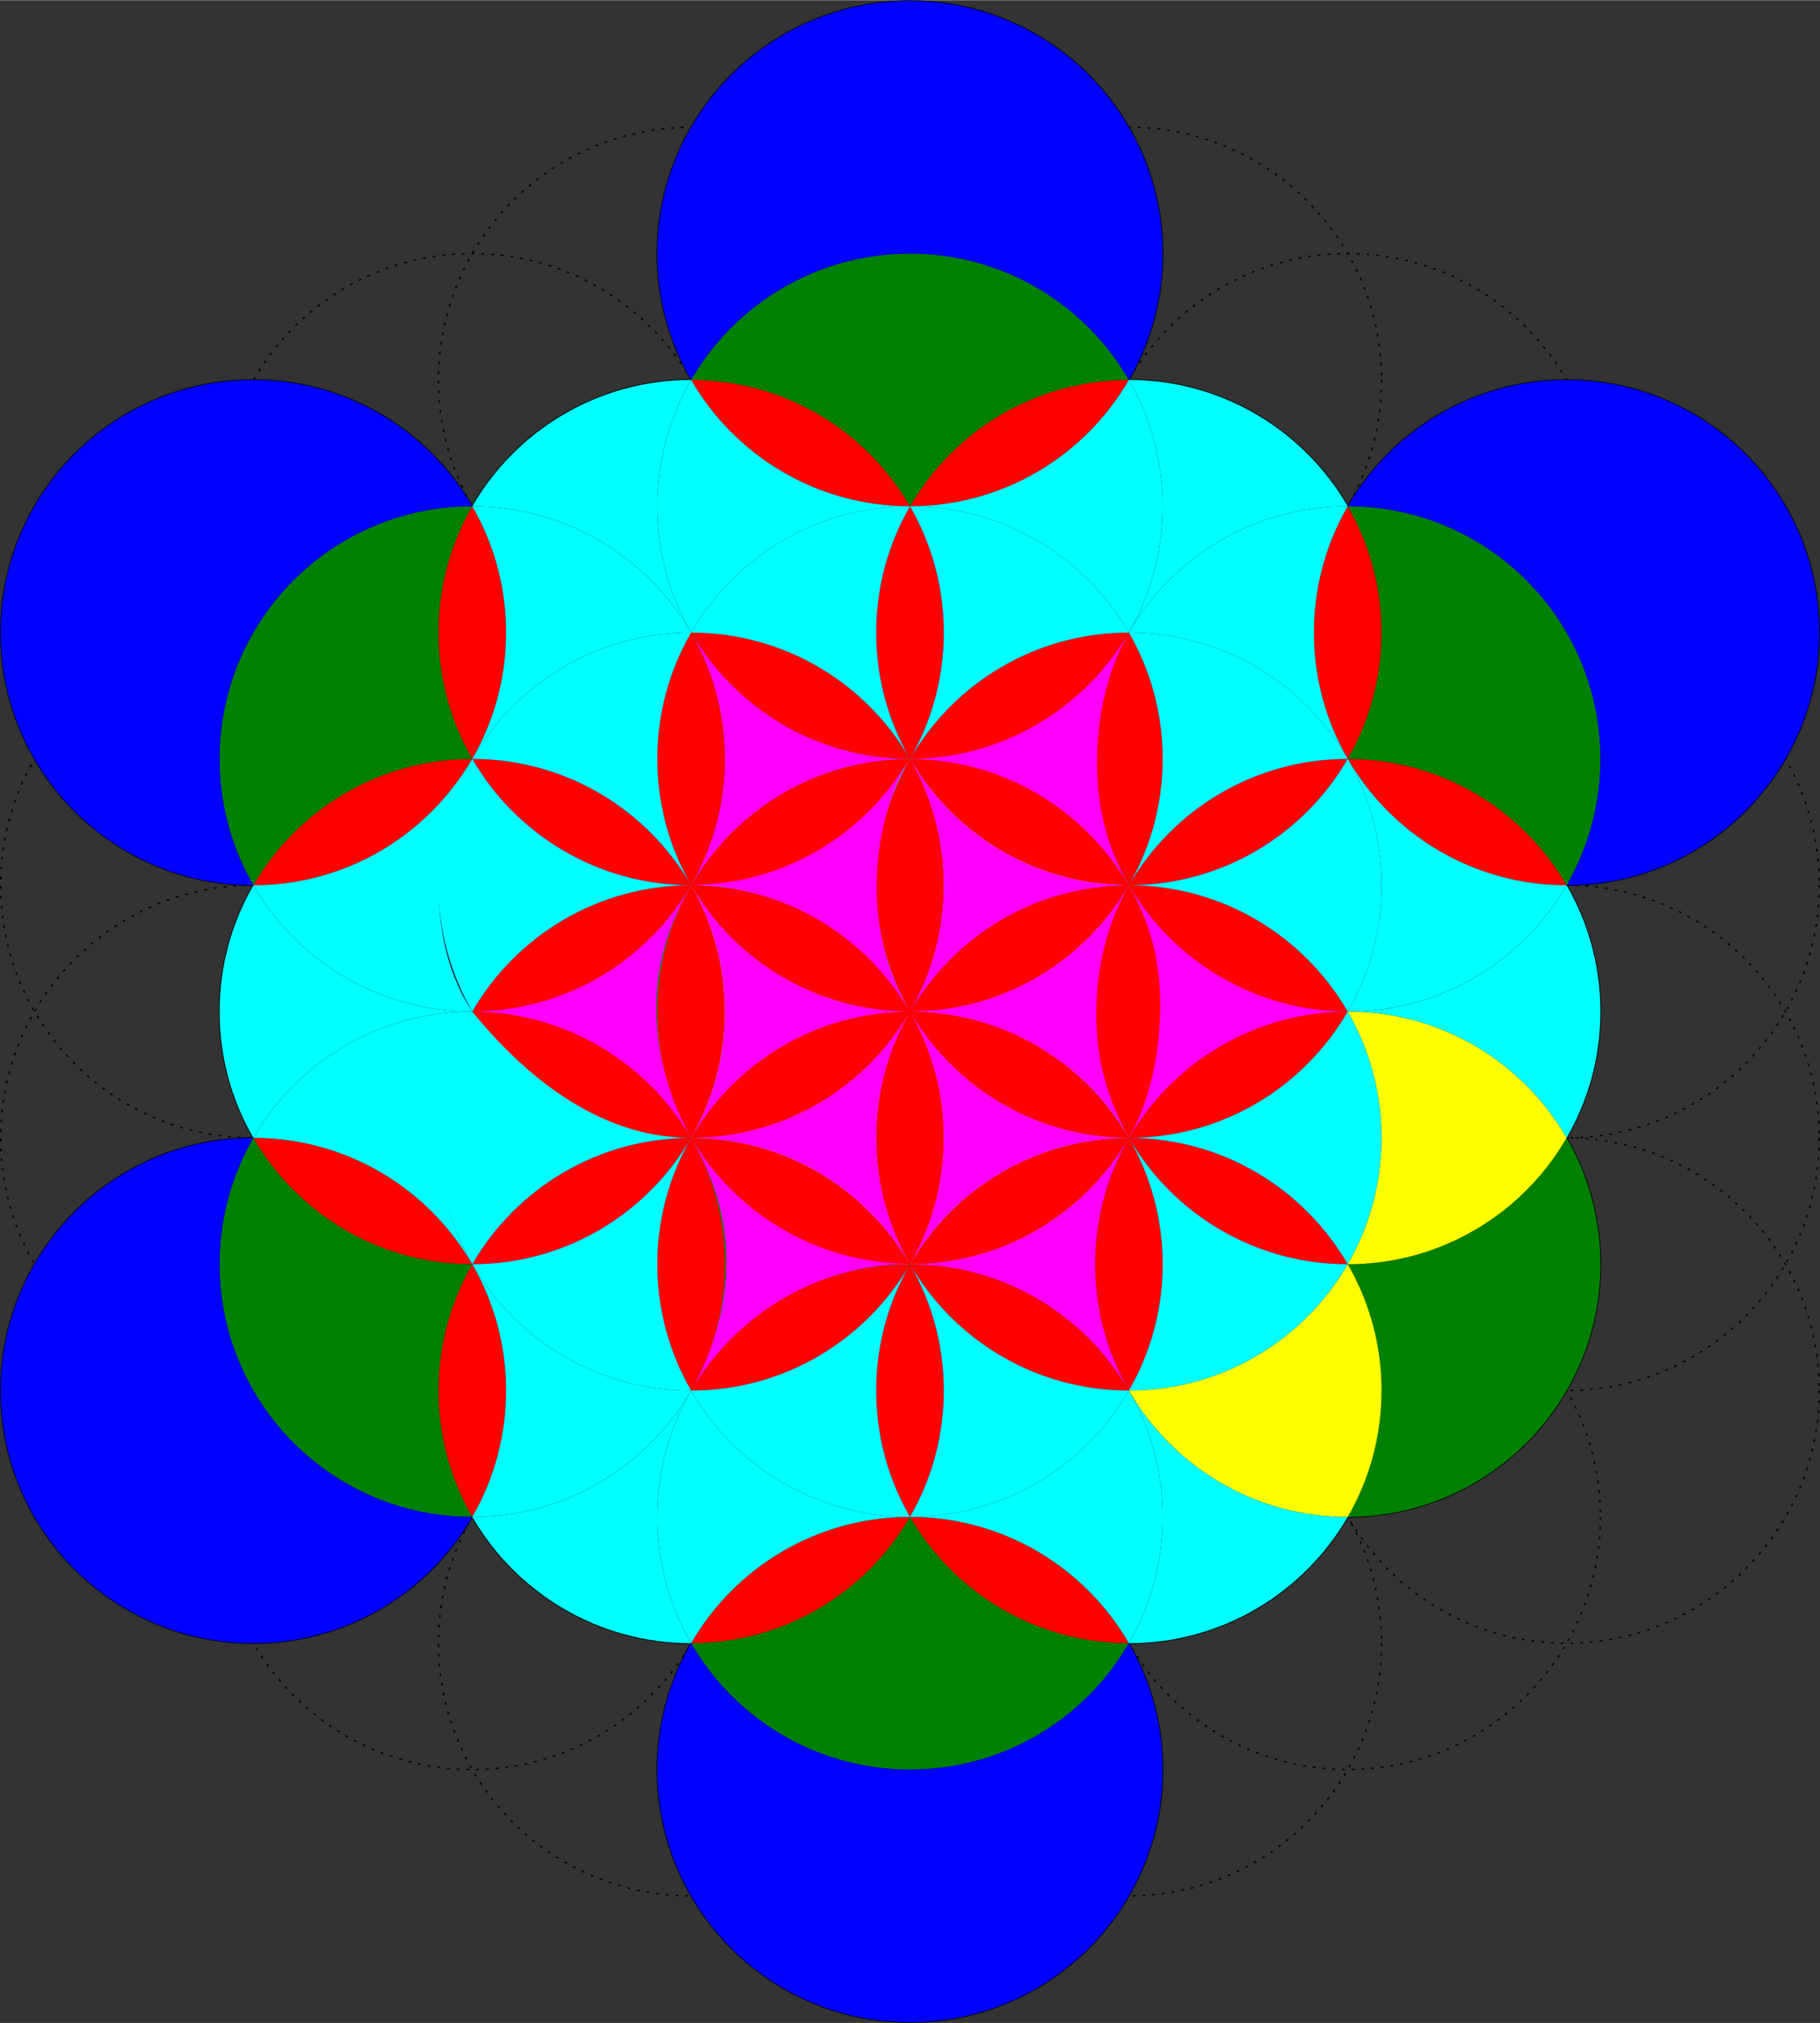 <?xml version="1.0" encoding="UTF-8"?>
<!DOCTYPE svg PUBLIC "-//W3C//DTD SVG 1.1//EN" "http://www.w3.org/Graphics/SVG/1.1/DTD/svg11.dtd">
<svg xmlns="http://www.w3.org/2000/svg" xml:space="preserve" width="2722px" height="3026px" version="1.1" shape-rendering="geometricPrecision" text-rendering="geometricPrecision" image-rendering="optimizeQuality" fill-rule="evenodd" clip-rule="evenodd"
viewBox="0 0 2721.87 3025.21"
 xmlns:xlink="http://www.w3.org/1999/xlink">
 <rect x="0" y="0" width="2721.87" height="3025.21" fill="#333333" stroke="none"/>
 <g id="sejatining_urip">
  <g id="flower_of_life">
   <circle id="_1" fill="none" stroke="black" stroke-width="2.08" stroke-miterlimit="2.613" cx="1360.94" cy="1512.61" r="377.89"/>
   <g id="fol_g1">
    <circle id="_2" fill="none" stroke="black" stroke-width="2.08" stroke-miterlimit="2.613" cx="1360.94" cy="1134.71" r="377.89"/>
    <circle id="_3" fill="none" stroke="black" stroke-width="2.08" stroke-miterlimit="2.613" cx="1688.27" cy="1323.66" r="377.89"/>
    <circle id="_4" fill="none" stroke="black" stroke-width="2.08" stroke-miterlimit="2.613" cx="1688.27" cy="1701.55" r="377.89"/>
    <circle id="_5" fill="none" stroke="black" stroke-width="2.08" stroke-miterlimit="2.613" cx="1360.94" cy="1890.5" r="377.89"/>
    <circle id="_6" fill="none" stroke="black" stroke-width="2.08" stroke-miterlimit="2.613" cx="1033.6" cy="1701.55" r="377.89"/>
    <circle id="_7" fill="none" stroke="black" stroke-width="2.08" stroke-miterlimit="2.613" cx="1033.6" cy="1323.66" r="377.89"/>
   </g>
   <g id="fol_g2">
    <circle id="_8" fill="none" stroke="black" stroke-width="2.08" stroke-miterlimit="2.613" cx="1688.27" cy="945.77" r="377.89"/>
    <circle id="_9" fill="none" stroke="black" stroke-width="2.08" stroke-miterlimit="2.613" cx="2015.61" cy="1134.72" r="377.89"/>
    <circle id="_10" fill="none" stroke="black" stroke-width="2.08" stroke-miterlimit="2.613" cx="2015.61" cy="1512.61" r="377.89"/>
    <circle id="_11" fill="none" stroke="black" stroke-width="2.08" stroke-miterlimit="2.613" cx="2015.61" cy="1890.5" r="377.89"/>
    <circle id="_12" fill="none" stroke="black" stroke-width="2.08" stroke-miterlimit="2.613" cx="1688.27" cy="2079.44" r="377.89"/>
    <circle id="_13" fill="none" stroke="black" stroke-width="2.08" stroke-miterlimit="2.613" cx="1360.94" cy="2268.39" r="377.89"/>
    <circle id="_14" fill="none" stroke="black" stroke-width="2.08" stroke-miterlimit="2.613" cx="1033.6" cy="2079.44" r="377.89"/>
    <circle id="_15" fill="none" stroke="black" stroke-width="2.08" stroke-miterlimit="2.613" cx="706.27" cy="1890.49" r="377.89"/>
    <circle id="_16" fill="none" stroke="black" stroke-width="2.08" stroke-miterlimit="2.613" cx="706.27" cy="1512.6" r="377.89"/>
    <circle id="_17" fill="none" stroke="black" stroke-width="2.08" stroke-miterlimit="2.613" cx="706.27" cy="1134.71" r="377.89"/>
    <circle id="_18" fill="none" stroke="black" stroke-width="2.08" stroke-miterlimit="2.613" cx="1033.6" cy="945.77" r="377.89"/>
    <circle id="_19" fill="none" stroke="black" stroke-width="2.08" stroke-miterlimit="2.613" cx="1360.94" cy="756.82" r="377.89"/>
   </g>
   <g id="fol_g3_used">
    <circle id="_21" fill="none" stroke="black" stroke-width="2.08" stroke-miterlimit="2.613" cx="2342.94" cy="945.77" r="377.89"/>
    <circle id="_27" fill="none" stroke="black" stroke-width="2.08" stroke-miterlimit="2.613" cx="1360.94" cy="2646.28" r="377.89"/>
    <circle id="_30" fill="none" stroke="black" stroke-width="2.08" stroke-miterlimit="2.613" cx="378.93" cy="2079.44" r="377.89"/>
    <circle id="_33" fill="none" stroke="black" stroke-width="2.08" stroke-miterlimit="2.613" cx="378.93" cy="945.77" r="377.89"/>
    <circle id="_36" fill="none" stroke="black" stroke-width="2.08" stroke-miterlimit="2.613" cx="1360.94" cy="378.93" r="377.89"/>
   </g>
   <g id="fol_g3_unused">
    <circle id="_20" fill="none" stroke="black" stroke-width="2.08" stroke-miterlimit="2.613" stroke-dasharray="4.17 10.42" cx="2015.61" cy="756.83" r="377.89"/>
    <circle id="_22" fill="none" stroke="black" stroke-width="2.08" stroke-miterlimit="2.613" stroke-dasharray="4.17 10.42" cx="2342.94" cy="1323.66" r="377.89"/>
    <circle id="_23" fill="none" stroke="black" stroke-width="2.08" stroke-miterlimit="2.613" stroke-dasharray="4.17 10.42" cx="2342.94" cy="1701.55" r="377.89"/>
    <circle id="_24" fill="none" stroke="black" stroke-width="2.08" stroke-miterlimit="2.613" stroke-dasharray="4.17 10.42" cx="2342.94" cy="2079.44" r="377.89"/>
    <circle id="_25" fill="none" stroke="black" stroke-width="2.08" stroke-miterlimit="2.613" stroke-dasharray="4.17 10.42" cx="2015.61" cy="2268.39" r="377.89"/>
    <circle id="_26" fill="none" stroke="black" stroke-width="2.08" stroke-miterlimit="2.613" stroke-dasharray="4.17 10.42" cx="1688.27" cy="2457.33" r="377.89"/>
    <circle id="_28" fill="none" stroke="black" stroke-width="2.08" stroke-miterlimit="2.613" stroke-dasharray="4.17 10.42" cx="1033.6" cy="2457.33" r="377.89"/>
    <circle id="_29" fill="none" stroke="black" stroke-width="2.08" stroke-miterlimit="2.613" stroke-dasharray="4.17 10.42" cx="706.27" cy="2268.38" r="377.89"/>
    <circle id="_31" fill="none" stroke="black" stroke-width="2.08" stroke-miterlimit="2.613" stroke-dasharray="4.17 10.42" cx="378.93" cy="1701.55" r="377.89"/>
    <circle id="_32" fill="none" stroke="black" stroke-width="2.08" stroke-miterlimit="2.613" stroke-dasharray="4.17 10.42" cx="378.93" cy="1323.66" r="377.89"/>
    <circle id="_34" fill="none" stroke="black" stroke-width="2.08" stroke-miterlimit="2.613" stroke-dasharray="4.17 10.42" cx="706.27" cy="756.82" r="377.89"/>
    <circle id="_35" fill="none" stroke="black" stroke-width="2.08" stroke-miterlimit="2.613" stroke-dasharray="4.17 10.42" cx="1033.6" cy="567.88" r="377.89"/>
    <circle id="_37" fill="none" stroke="black" stroke-width="2.08" stroke-miterlimit="2.613" stroke-dasharray="4.17 10.42" cx="1688.27" cy="567.88" r="377.89"/>
   </g>
  </g>
  <g id="shadow_of_life">
   <g id="s2">
    <g id="shadow_of_1">
     <path fill="red" d="M1738.83 1134.71c0,-208.7 -169.19,-377.89 -377.89,-377.89 -208.71,0 -377.89,169.19 -377.89,377.89 0,68.83 18.4,133.37 50.55,188.95 65.34,-112.95 187.46,-188.95 327.34,-188.95 139.87,0 261.99,76 327.33,188.95 32.16,-55.58 50.56,-120.12 50.56,-188.95z"/>
     <path fill="red" d="M1688.27 1323.66c-65.34,112.95 -187.46,188.95 -327.33,188.95 -139.88,0 -262,-76 -327.34,-188.95 -32.15,55.58 -50.55,120.11 -50.55,188.95 0,208.7 169.18,377.89 377.89,377.89 208.7,0 377.89,-169.19 377.89,-377.89 0,-68.84 -18.4,-133.37 -50.56,-188.95z"/>
    </g>
    <path fill="blue" d="M1360.94 1512.61c139.87,0 261.99,-76 327.33,-188.95 -65.34,-112.95 -187.46,-188.95 -327.33,-188.95 -139.88,0 -262,76 -327.34,188.95 65.34,112.95 187.46,188.95 327.34,188.95z"/>
   </g>
   <g id="s3">
    <path fill="red" d="M2066.16 1323.66c0,-208.7 -169.18,-377.89 -377.89,-377.89 32.16,55.58 50.56,120.11 50.56,188.94 0,68.83 -18.4,133.37 -50.56,188.95 32.16,55.58 50.56,120.11 50.56,188.95 0,68.83 -18.4,133.36 -50.56,188.94 208.71,0 377.89,-169.19 377.89,-377.89z"/>
    <path fill="red" d="M1360.94 1134.71c65.34,-112.95 187.46,-188.94 327.33,-188.94 -65.34,-112.95 -187.46,-188.95 -327.33,-188.95 -208.71,0 -377.89,169.19 -377.89,377.89 0,68.83 18.4,133.37 50.55,188.95 65.34,-112.95 187.46,-188.95 327.34,-188.95z"/>
    <path fill="red" d="M1360.94 1512.61c-139.88,0 -262,-76 -327.34,-188.95 -32.15,55.58 -50.55,120.11 -50.55,188.95 0,208.7 169.18,377.89 377.89,377.89 139.87,0 261.99,-76 327.33,-188.95 -139.87,0 -261.99,-75.99 -327.33,-188.94z"/>
    <path fill="green" d="M1360.94 1134.71c139.87,0 261.99,76 327.33,188.95 32.16,-55.58 50.56,-120.12 50.56,-188.95 0,-68.83 -18.4,-133.36 -50.56,-188.94 -139.87,0 -261.99,75.99 -327.33,188.94z"/>
    <path fill="green" d="M1310.38 1323.66c0,-68.83 18.4,-133.36 50.56,-188.95 -139.88,0 -262,76 -327.34,188.95 65.34,112.95 187.46,188.95 327.34,188.95 -32.16,-55.59 -50.56,-120.12 -50.56,-188.95z"/>
    <path fill="green" d="M1688.27 1323.66c-65.34,112.95 -187.46,188.95 -327.33,188.95 65.34,112.95 187.46,188.94 327.33,188.94 32.16,-55.58 50.56,-120.11 50.56,-188.94 0,-68.84 -18.4,-133.37 -50.56,-188.95z"/>
    <path fill="blue" d="M1688.27 1323.66c-65.34,-112.95 -187.46,-188.95 -327.33,-188.95 -32.16,55.59 -50.56,120.12 -50.56,188.95 0,68.83 18.4,133.36 50.56,188.95 139.87,0 261.99,-76 327.33,-188.95z"/>
   </g>
   <g id="s7">
    <g id="s7g4_6">
     <path fill="red" d="M1360.94 1134.71c-32.16,55.59 -50.56,120.12 -50.56,188.95 0,68.48 18.22,132.71 50.07,188.11 0.16,0.27 0.33,0.55 0.49,0.84 0.03,-0.07 0.07,-0.13 0.11,-0.19 32.08,-55.54 50.44,-120.01 50.44,-188.76 0,-68.83 -18.4,-133.36 -50.55,-188.95z"/>
     <path fill="red" d="M1360.45 1511.77c-65.46,-112.49 -187.32,-188.11 -326.85,-188.11 65.34,112.95 187.46,188.95 327.34,188.95 -0.16,-0.29 -0.33,-0.57 -0.49,-0.84z"/>
     <path fill="red" d="M1360.26 1512.61c-139.59,0.24 -261.42,76.17 -326.66,188.94 139.8,0 261.86,-75.91 327.23,-188.76 0.03,-0.06 0.07,-0.12 0.11,-0.18 -0.23,0 -0.45,0 -0.68,0z"/>
     <path fill="red" d="M1360.83 1512.79c-32.09,55.54 -50.45,120.01 -50.45,188.76 0,68.83 18.4,133.36 50.56,188.95 32.15,-55.59 50.55,-120.12 50.55,-188.95 0,-68.48 -18.21,-132.71 -50.07,-188.11 -0.16,-0.27 -0.32,-0.55 -0.48,-0.84 -0.04,0.07 -0.08,0.13 -0.11,0.19z"/>
     <path fill="red" d="M1361.42 1513.44c65.46,112.49 187.33,188.11 326.85,188.11 -65.34,-112.95 -187.46,-188.94 -327.33,-188.95 0.16,0.29 0.32,0.57 0.48,0.84z"/>
     <path fill="red" d="M1361.05 1512.42c-0.04,0.06 -0.08,0.12 -0.11,0.18 0.03,-0.06 0.07,-0.12 0.11,-0.18zm0.56 0.19c139.59,-0.25 261.43,-76.18 326.66,-188.95 -139.7,0 -261.7,75.81 -327.1,188.54 -0.04,0.07 -0.08,0.14 -0.12,0.22 -0.04,0.06 -0.08,0.12 -0.11,0.18 0.22,0 0.45,0 0.67,0.01z"/>
    </g>
    <g id="s7g2_6">
     <path fill="green" d="M1360.94 1134.71c139.87,0 261.99,76 327.33,188.95 32.16,-55.58 50.56,-120.12 50.56,-188.95 0,-68.83 -18.4,-133.36 -50.56,-188.94 -139.87,0 -261.99,75.99 -327.33,188.94z"/>
     <path fill="green" d="M1360.94 1134.71c-65.34,-112.95 -187.46,-188.94 -327.34,-188.94 -32.15,55.58 -50.55,120.11 -50.55,188.94 0,68.83 18.4,133.37 50.55,188.95 65.34,-112.95 187.46,-188.95 327.34,-188.95z"/>
     <path fill="green" d="M1033.6 1323.66c-139.87,0 -261.99,75.99 -327.33,188.94 65.34,112.96 187.46,188.95 327.33,188.95 -32.15,-55.58 -50.55,-120.11 -50.55,-188.94 0,-68.84 18.4,-133.37 50.55,-188.95z"/>
     <path fill="green" d="M1360.94 1890.5c-139.88,0 -262,-76 -327.34,-188.95 -32.15,55.58 -50.55,120.12 -50.55,188.95 0,68.83 18.4,133.36 50.55,188.94 139.88,0 262,-75.99 327.34,-188.94z"/>
     <path fill="green" d="M1688.27 1701.55c-65.34,112.95 -187.46,188.95 -327.33,188.95 65.34,112.95 187.46,188.94 327.33,188.94 32.16,-55.58 50.56,-120.11 50.56,-188.94 0,-68.83 -18.4,-133.37 -50.56,-188.95z"/>
     <path fill="green" d="M1688.27 1701.55c139.88,0 262,-75.99 327.34,-188.94 -65.34,-112.96 -187.46,-188.95 -327.34,-188.95 32.16,55.58 50.56,120.11 50.56,188.95 0,68.83 -18.4,133.36 -50.56,188.94z"/>
    </g>
    <g id="s7g1_6">
     <path fill="blue" d="M1688.27 1323.66c139.88,0 262,75.99 327.34,188.95 32.15,-55.59 50.55,-120.12 50.55,-188.95 0,-208.7 -169.18,-377.89 -377.89,-377.89 32.16,55.58 50.56,120.11 50.56,188.94 0,68.83 -18.4,133.37 -50.56,188.95z"/>
     <path fill="blue" d="M1360.94 1134.71c65.34,-112.95 187.46,-188.94 327.33,-188.94 -65.34,-112.95 -187.46,-188.95 -327.33,-188.95 -139.88,0 -262,76 -327.34,188.95 139.88,0 262,75.99 327.34,188.94z"/>
     <path fill="blue" d="M1033.6 1701.55c-139.87,0 -261.99,-75.99 -327.33,-188.95 -32.16,55.59 -50.56,120.12 -50.56,188.95 0,208.7 169.19,377.89 377.89,377.89 -32.15,-55.58 -50.55,-120.11 -50.55,-188.94 0,-68.83 18.4,-133.37 50.55,-188.95z"/>
     <path fill="blue" d="M1360.94 1890.5c-65.34,112.95 -187.46,188.94 -327.34,188.94 65.34,112.95 187.46,188.95 327.34,188.95 139.87,0 261.99,-76 327.33,-188.95 -139.87,0 -261.99,-75.99 -327.33,-188.94z"/>
     <path fill="blue" d="M1688.27 1701.55c32.16,55.58 50.56,120.12 50.56,188.95 0,68.83 -18.4,133.36 -50.56,188.94 208.71,0 377.89,-169.19 377.89,-377.89 0,-68.83 -18.4,-133.36 -50.55,-188.94 -65.34,112.95 -187.46,188.94 -327.34,188.94z"/>
     <path fill="blue" d="M1033.6 1323.66c-32.15,-55.58 -50.55,-120.12 -50.55,-188.95 0,-68.83 18.4,-133.36 50.55,-188.94 -208.7,0 -377.89,169.19 -377.89,377.89 0,68.83 18.4,133.36 50.56,188.94 65.34,-112.95 187.46,-188.94 327.33,-188.94z"/>
    </g>
    <g id="s7g3_6">
     <path fill="cyan" d="M1688.27 1323.66c-65.34,-112.95 -187.46,-188.95 -327.33,-188.95 32.15,55.59 50.55,120.12 50.55,188.95 0,68.75 -18.36,133.22 -50.44,188.76 65.36,-112.85 187.43,-188.76 327.22,-188.76z"/>
     <path fill="cyan" d="M1310.38 1323.66c0,-68.83 18.4,-133.36 50.56,-188.95 -139.88,0 -262,76 -327.34,188.95 139.53,0 261.39,75.62 326.85,188.11 -31.85,-55.4 -50.07,-119.63 -50.07,-188.11z"/>
     <path fill="cyan" d="M1360.94 1512.61c-139.88,0 -262,-76 -327.34,-188.95 -32.15,55.58 -50.55,120.11 -50.55,188.95 0,68.83 18.4,133.36 50.55,188.94 65.34,-112.95 187.46,-188.94 327.34,-188.94z"/>
     <path fill="cyan" d="M1360.83 1512.79c-65.37,112.85 -187.43,188.76 -327.23,188.76 65.34,112.95 187.46,188.95 327.34,188.95 -32.16,-55.59 -50.56,-120.12 -50.56,-188.95 0,-68.75 18.36,-133.22 50.45,-188.76z"/>
     <path fill="cyan" d="M1411.49 1701.55c0,68.83 -18.4,133.36 -50.55,188.95 139.87,0 261.99,-76 327.33,-188.95 -139.52,0 -261.39,-75.62 -326.85,-188.11 31.86,55.4 50.07,119.63 50.07,188.11z"/>
     <path fill="cyan" d="M1360.94 1512.61c139.87,0 261.99,75.99 327.33,188.94 32.16,-55.58 50.56,-120.11 50.56,-188.94 0,-68.84 -18.4,-133.37 -50.56,-188.95 -65.34,112.95 -187.46,188.95 -327.33,188.95z"/>
    </g>
   </g>
   <g id="s24">
    <g id="s24g1_40">
     <g id="s24g1t2">
      <path fill="red" d="M1688.16 1701.74c-65.36,112.85 -187.43,188.76 -327.22,188.76 139.79,0 261.86,-75.91 327.22,-188.76zm-0.37 376.86c-65.46,-112.49 -187.33,-188.1 -326.85,-188.11 0.16,0.29 0.32,0.57 0.48,0.85 65.46,112.48 187.33,188.1 326.85,188.1 -0.16,-0.28 -0.32,-0.56 -0.48,-0.84z"/>
      <path fill="red" d="M1360.94 756.82c-65.34,-112.95 -187.46,-188.94 -327.34,-188.94 65.34,112.95 187.46,188.94 327.34,188.94z"/>
      <path fill="red" d="M1688.27 567.88c-139.87,0 -261.99,75.99 -327.33,188.94 139.87,0 261.99,-75.99 327.33,-188.94z"/>
      <path fill="red" d="M1411.49 945.77c0,-68.83 -18.4,-133.36 -50.55,-188.95 -32.16,55.59 -50.56,120.12 -50.56,188.95 0,68.48 18.22,132.71 50.07,188.1 0.16,0.28 0.33,0.56 0.49,0.85 0.03,-0.07 0.07,-0.13 0.11,-0.19 32.08,-55.55 50.44,-120.01 50.44,-188.76z"/>
      <path fill="red" d="M1411.49 1323.66c0,-68.48 -18.21,-132.71 -50.07,-188.11 -0.16,-0.27 -0.32,-0.55 -0.48,-0.84 -0.04,0.07 -0.08,0.13 -0.11,0.19 -32.09,55.54 -50.45,120.01 -50.45,188.76 0,68.48 18.22,132.71 50.07,188.11 0.16,0.27 0.33,0.55 0.49,0.84 0.03,-0.07 0.07,-0.13 0.11,-0.19 32.08,-55.54 50.44,-120.01 50.44,-188.76z"/>
      <path fill="red" d="M1411.49 1701.55c0,-68.48 -18.21,-132.71 -50.07,-188.11 -0.16,-0.27 -0.32,-0.55 -0.48,-0.84 -0.04,0.07 -0.08,0.13 -0.11,0.19 -32.09,55.54 -50.45,120.01 -50.45,188.76 0,68.48 18.22,132.71 50.07,188.11 0.16,0.28 0.33,0.55 0.49,0.84 0.03,-0.07 0.07,-0.13 0.11,-0.19 32.08,-55.54 50.44,-120.01 50.44,-188.76z"/>
      <path fill="red" d="M1411.49 2079.44c0,-68.48 -18.21,-132.71 -50.07,-188.1 -0.16,-0.28 -0.32,-0.56 -0.48,-0.85 -0.04,0.07 -0.08,0.13 -0.11,0.19 -32.09,55.55 -50.45,120.01 -50.45,188.76 0,68.83 18.4,133.37 50.56,188.95 32.15,-55.59 50.55,-120.12 50.55,-188.95z"/>
      <path fill="red" d="M1033.71 2079.25c32.09,-55.54 50.45,-120 50.45,-188.76 0,-68.48 -18.22,-132.71 -50.07,-188.1 -0.16,-0.28 -0.33,-0.56 -0.49,-0.84 -0.03,0.06 -0.07,0.13 -0.11,0.19 -32.08,55.54 -50.44,120 -50.44,188.76 0,68.83 18.4,133.36 50.55,188.94 0.04,-0.06 0.08,-0.13 0.11,-0.19z"/>
      <path fill="red" d="M1033.71 2079.25c-0.03,0.06 -0.07,0.13 -0.11,0.19 0.04,-0.06 0.08,-0.13 0.11,-0.19zm327.23 -188.75c-139.71,0 -261.71,75.81 -327.1,188.54 -0.05,0.07 -0.09,0.14 -0.13,0.21 -0.03,0.07 -0.07,0.13 -0.11,0.19 139.71,0 261.71,-75.81 327.1,-188.54 0.04,-0.07 0.09,-0.14 0.13,-0.22 0.03,-0.06 0.07,-0.12 0.11,-0.18z"/>
      <path fill="red" d="M1033.6 1701.55c-139.87,0 -261.99,75.99 -327.33,188.94 139.7,0 261.7,-75.81 327.1,-188.54 0.04,-0.07 0.08,-0.14 0.12,-0.21 0.04,-0.06 0.08,-0.13 0.11,-0.19z"/>
      <path fill="red" d="M706.27 1512.6c65.34,112.96 187.46,188.95 327.33,188.95 -0.16,-0.28 -0.32,-0.56 -0.48,-0.84 -65.46,-112.49 -187.33,-188.11 -326.85,-188.11z"/>
      <path fill="red" d="M1360.94 1890.5c-0.16,-0.29 -0.33,-0.56 -0.49,-0.84 0.16,0.28 0.33,0.55 0.49,0.84zm-326.85 -188.11c65.46,112.49 187.32,188.11 326.85,188.11 -0.17,-0.28 -0.33,-0.56 -0.49,-0.84 -65.46,-112.49 -187.32,-188.11 -326.85,-188.11 0.16,0.28 0.33,0.56 0.49,0.84z"/>
      <path fill="red" d="M1360.83 1512.79c0.03,-0.06 0.07,-0.12 0.11,-0.18 -0.04,0.06 -0.08,0.12 -0.11,0.18zm-326.55 188.76c139.42,-0.25 261.13,-75.99 326.42,-188.54 0.04,-0.07 0.09,-0.14 0.13,-0.22 0.03,-0.06 0.07,-0.12 0.11,-0.18 -139.8,0 -261.86,75.9 -327.23,188.75 -0.03,0.06 -0.07,0.13 -0.11,0.19 0.23,0 0.45,0 0.68,0z"/>
      <path fill="red" d="M1033.12 1700.71c0.16,0.28 0.32,0.56 0.48,0.84 -0.16,-0.28 -0.32,-0.56 -0.48,-0.84zm51.04 -188.11c0,-68.48 -18.22,-132.71 -50.07,-188.1 -0.16,-0.28 -0.33,-0.56 -0.49,-0.84 -0.03,0.06 -0.07,0.12 -0.11,0.19 -32.08,55.54 -50.44,120 -50.44,188.76 0,68.46 18.2,132.67 50.04,188.05 0.01,0.02 0.02,0.03 0.03,0.05 0.16,0.28 0.32,0.56 0.48,0.84 0.04,-0.06 0.08,-0.13 0.11,-0.19 32.09,-55.54 50.45,-120 50.45,-188.76z"/>
      <path fill="red" d="M1033.49 1323.85c0.04,-0.07 0.08,-0.13 0.11,-0.19 -0.03,0.06 -0.07,0.12 -0.11,0.19zm-327.22 188.75c139.7,0 261.7,-75.81 327.1,-188.54 0.04,-0.07 0.08,-0.14 0.12,-0.21 0.04,-0.07 0.08,-0.13 0.11,-0.19 -139.87,0 -261.99,75.99 -327.33,188.94z"/>
      <path fill="red" d="M706.27 1512.6c65.34,-112.95 187.46,-188.94 327.33,-188.94 -139.87,0 -261.99,75.99 -327.33,188.94zm0 -377.89c65.34,112.95 187.46,188.95 327.33,188.95 -0.16,-0.28 -0.32,-0.56 -0.48,-0.84 -65.46,-112.49 -187.33,-188.11 -326.85,-188.11z"/>
      <path fill="red" d="M2015.61 1512.61c-139.8,0 -261.86,75.91 -327.23,188.75 -0.03,0.07 -0.07,0.13 -0.11,0.19 139.88,0 262,-75.99 327.34,-188.94z"/>
      <path fill="red" d="M1033.12 1322.82c0.16,0.28 0.32,0.56 0.48,0.84 -0.16,-0.28 -0.32,-0.56 -0.48,-0.84zm0.48 -377.05c-32.15,55.58 -50.55,120.11 -50.55,188.94 0,68.47 18.2,132.68 50.04,188.06 0.01,0.02 0.02,0.03 0.03,0.05 0.16,0.28 0.32,0.56 0.48,0.84 0.04,-0.06 0.08,-0.13 0.11,-0.19 32.09,-55.54 50.45,-120.01 50.45,-188.76 0,-68.48 -18.22,-132.71 -50.07,-188.1 -0.16,-0.28 -0.33,-0.56 -0.49,-0.84z"/>
      <path fill="red" d="M1360.94 1134.72c-0.16,-0.29 -0.33,-0.57 -0.49,-0.85 0.16,0.28 0.33,0.56 0.49,0.85zm-326.85 -188.11c65.46,112.49 187.32,188.1 326.85,188.11 -0.17,-0.28 -0.33,-0.56 -0.49,-0.85 -65.46,-112.48 -187.32,-188.1 -326.85,-188.1 0.17,0.28 0.33,0.56 0.49,0.84z"/>
      <path fill="red" d="M1033.71 1323.47c-0.03,0.06 -0.07,0.13 -0.11,0.19 0.04,-0.07 0.08,-0.13 0.11,-0.19zm327.12 -188.57c0.03,-0.06 0.07,-0.12 0.11,-0.18 -0.04,0.06 -0.08,0.12 -0.11,0.18zm-0.57 -0.19c-139.42,0.25 -261.13,76 -326.42,188.54 -0.05,0.08 -0.09,0.15 -0.13,0.22 -0.03,0.06 -0.07,0.13 -0.11,0.19 139.71,0 261.71,-75.81 327.1,-188.54 0.04,-0.07 0.09,-0.14 0.13,-0.22 0.03,-0.06 0.07,-0.12 0.11,-0.18 -0.23,0 -0.45,0 -0.68,-0.01zm-326.42 188.54c-0.05,0.08 -0.09,0.15 -0.13,0.22 0.04,-0.07 0.08,-0.14 0.13,-0.22z"/>
      <path fill="red" d="M1361.42 1135.55c65.46,112.49 187.33,188.11 326.85,188.11 -0.16,-0.28 -0.32,-0.56 -0.48,-0.84 -65.46,-112.49 -187.33,-188.11 -326.85,-188.11 0.16,0.29 0.32,0.57 0.48,0.84z"/>
      <path fill="red" d="M1361.05 1134.53c-0.04,0.06 -0.08,0.12 -0.11,0.18 0.03,-0.06 0.07,-0.12 0.11,-0.18zm0.56 0.18c139.51,-0.24 261.29,-76.09 326.55,-188.75 0.04,-0.06 0.08,-0.13 0.11,-0.19 -139.7,0 -261.7,75.81 -327.1,188.54 -0.04,0.07 -0.08,0.14 -0.12,0.22 -0.04,0.06 -0.08,0.12 -0.11,0.18 0.22,0 0.45,0 0.67,0z"/>
      <path fill="red" d="M1687.79 1322.82c0.16,0.28 0.32,0.56 0.48,0.84 -0.16,-0.28 -0.32,-0.56 -0.48,-0.84zm0.37 -376.86c-32.08,55.54 -50.44,120 -50.44,188.76 0,68.46 18.2,132.67 50.04,188.05 0.01,0.02 0.02,0.03 0.03,0.05 0.16,0.28 0.32,0.56 0.48,0.84 0.04,-0.06 0.08,-0.12 0.11,-0.19 32.09,-55.54 50.45,-120 50.45,-188.76 0,-68.83 -18.4,-133.36 -50.56,-188.94 -0.03,0.06 -0.07,0.13 -0.11,0.19zm0.11 -0.19c-0.03,0.06 -0.07,0.13 -0.11,0.19 0.04,-0.06 0.08,-0.13 0.11,-0.19z"/>
      <path fill="red" d="M1738.83 1512.61c0,-68.49 -18.22,-132.72 -50.07,-188.11 -0.16,-0.28 -0.33,-0.56 -0.49,-0.84 -0.03,0.06 -0.07,0.13 -0.11,0.19 -32.08,55.54 -50.44,120 -50.44,188.76 0,68.48 18.21,132.71 50.07,188.1 0.16,0.28 0.32,0.56 0.48,0.84 0.04,-0.06 0.08,-0.12 0.11,-0.19 32.09,-55.54 50.45,-120 50.45,-188.75z"/>
      <path fill="red" d="M1688.16 1323.85c0.04,-0.06 0.08,-0.13 0.11,-0.19 -0.03,0.06 -0.07,0.13 -0.11,0.19zm-327.22 188.76c139.7,0 261.7,-75.82 327.1,-188.54 0.04,-0.08 0.08,-0.15 0.12,-0.22 0.04,-0.06 0.08,-0.13 0.11,-0.19 -0.22,0 -0.45,0 -0.67,0 -139.43,0.25 -261.14,75.99 -326.43,188.54 -0.04,0.07 -0.08,0.14 -0.12,0.22 -0.04,0.06 -0.08,0.12 -0.11,0.19z"/>
      <path fill="red" d="M1033.6 1323.66c0.16,0.28 0.33,0.56 0.49,0.84 -0.16,-0.28 -0.33,-0.56 -0.49,-0.84zm326.85 188.11c-65.46,-112.49 -187.32,-188.11 -326.85,-188.11 0.17,0.28 0.33,0.56 0.49,0.84 65.46,112.49 187.32,188.11 326.85,188.11 -0.16,-0.29 -0.33,-0.57 -0.49,-0.84z"/>
      <path fill="red" d="M1360.94 1512.6c0.16,0.29 0.32,0.57 0.48,0.84 -0.16,-0.27 -0.32,-0.55 -0.48,-0.84zm326.85 188.11c-65.46,-112.49 -187.33,-188.1 -326.85,-188.11 0.16,0.28 0.32,0.56 0.48,0.84 65.46,112.49 187.33,188.11 326.85,188.11 -0.16,-0.28 -0.32,-0.56 -0.48,-0.84z"/>
      <path fill="red" d="M1361.05 1890.31c-0.04,0.06 -0.08,0.12 -0.11,0.18 0.03,-0.06 0.07,-0.12 0.11,-0.18zm326.55 -188.76c-139.43,0.25 -261.14,75.99 -326.43,188.54 -0.04,0.07 -0.08,0.15 -0.12,0.22 -0.04,0.06 -0.08,0.12 -0.11,0.19 139.79,0 261.86,-75.91 327.22,-188.76 0.04,-0.06 0.08,-0.12 0.11,-0.19 -0.22,0 -0.45,0 -0.67,0z"/>
      <path fill="red" d="M1687.79 2078.6c0.16,0.28 0.32,0.56 0.48,0.84 -0.16,-0.28 -0.32,-0.56 -0.48,-0.84zm0.37 -376.86c-32.08,55.54 -50.44,120.01 -50.44,188.76 0,68.46 18.2,132.67 50.04,188.05 0.01,0.02 0.02,0.04 0.03,0.05 0.16,0.28 0.32,0.56 0.48,0.84 32.16,-55.58 50.56,-120.11 50.56,-188.94 0,-68.49 -18.22,-132.72 -50.07,-188.11 -0.16,-0.28 -0.33,-0.56 -0.49,-0.84 -0.03,0.06 -0.07,0.13 -0.11,0.19z"/>
      <path fill="red" d="M1688.76 1702.39c65.46,112.49 187.32,188.11 326.85,188.11 -65.34,-112.95 -187.46,-188.95 -327.34,-188.95 0.16,0.28 0.33,0.56 0.49,0.84z"/>
      <path fill="red" d="M1688.76 1324.5c65.46,112.49 187.32,188.11 326.85,188.11 -65.34,-112.96 -187.46,-188.95 -327.34,-188.95 0.16,0.28 0.33,0.56 0.49,0.84z"/>
      <path fill="red" d="M1688.38 1323.47c-0.03,0.07 -0.07,0.13 -0.11,0.19 0.04,-0.06 0.08,-0.13 0.11,-0.19zm0.57 0.19c139.59,-0.24 261.42,-76.17 326.66,-188.94 -139.71,0 -261.71,75.81 -327.1,188.54 -0.05,0.07 -0.09,0.14 -0.13,0.21 -0.03,0.07 -0.07,0.13 -0.11,0.19 0.23,0 0.45,0 0.68,0z"/>
     </g>
     <g id="s24g1t1">
      <path fill="red" d="M1688.27 2457.33c-65.34,-112.95 -187.46,-188.94 -327.33,-188.94 65.34,112.95 187.46,188.94 327.33,188.94z"/>
      <path fill="red" d="M1033.6 2457.33c139.88,0 262,-75.99 327.34,-188.94 -139.88,0 -262,75.99 -327.34,188.94z"/>
      <path fill="red" d="M1965.05 945.77c0,68.49 18.22,132.72 50.07,188.11 0.16,0.28 0.33,0.56 0.49,0.84 32.15,-55.59 50.55,-120.12 50.55,-188.95 0,-68.83 -18.4,-133.36 -50.55,-188.94 -32.16,55.58 -50.56,120.11 -50.56,188.94z"/>
      <path fill="red" d="M2342.94 1323.66c-65.34,-112.95 -187.46,-188.94 -327.33,-188.94 0.16,0.28 0.32,0.56 0.48,0.84 65.46,112.48 187.33,188.1 326.85,188.1z"/>
      <path fill="red" d="M378.93 1323.66c139.8,0 261.86,-75.91 327.23,-188.76 0.03,-0.06 0.07,-0.12 0.11,-0.19 -139.88,0 -262,76 -327.34,188.95z"/>
      <path fill="red" d="M655.71 945.77c0,68.83 18.4,133.36 50.56,188.94 0.03,-0.06 0.07,-0.12 0.11,-0.19 32.08,-55.54 50.44,-120 50.44,-188.75 0,-68.84 -18.4,-133.37 -50.55,-188.95 -32.16,55.58 -50.56,120.12 -50.56,188.95z"/>
      <path fill="red" d="M706.27 2268.38c32.15,-55.58 50.55,-120.11 50.55,-188.94 0,-68.49 -18.21,-132.72 -50.07,-188.11 -0.16,-0.28 -0.32,-0.56 -0.48,-0.84 -32.16,55.59 -50.56,120.12 -50.56,188.95 0,68.83 18.4,133.36 50.56,188.94z"/>
      <path fill="red" d="M378.93 1701.55c65.34,112.95 187.46,188.94 327.34,188.94 -0.17,-0.28 -0.33,-0.55 -0.49,-0.84 -65.46,-112.48 -187.32,-188.1 -326.85,-188.1z"/>
     </g>
    </g>
    <g id="s24g2_6">
     <path fill="green" d="M1360.94 756.82c65.34,-112.95 187.46,-188.94 327.33,-188.94 -65.34,-112.95 -187.46,-188.95 -327.33,-188.95 -139.88,0 -262,76 -327.34,188.95 139.88,0 262,75.99 327.34,188.94z"/>
     <path fill="green" d="M706.27 1134.71c-32.16,-55.58 -50.56,-120.11 -50.56,-188.94 0,-68.83 18.4,-133.37 50.56,-188.95 -208.71,0 -377.89,169.19 -377.89,377.89 0,68.83 18.4,133.36 50.55,188.95 65.34,-112.95 187.46,-188.95 327.34,-188.95z"/>
     <path fill="green" d="M2015.61 1890.5c32.15,55.58 50.55,120.11 50.55,188.94 0,68.83 -18.4,133.37 -50.55,188.95 208.7,0 377.89,-169.19 377.89,-377.89 0,-68.83 -18.4,-133.36 -50.56,-188.95 -65.34,112.95 -187.46,188.95 -327.33,188.95z"/>
     <path fill="green" d="M2015.61 1134.72c139.87,0 261.99,75.99 327.33,188.94 32.16,-55.58 50.56,-120.11 50.56,-188.94 0,-208.71 -169.19,-377.89 -377.89,-377.9 32.15,55.59 50.55,120.12 50.55,188.95 0,68.83 -18.4,133.36 -50.55,188.95z"/>
     <path fill="green" d="M1688.27 2457.33c-139.87,0 -261.99,-75.99 -327.33,-188.94 -65.34,112.95 -187.46,188.94 -327.34,188.94 65.34,112.95 187.46,188.95 327.34,188.95 139.87,0 261.99,-76 327.33,-188.95z"/>
     <path fill="green" d="M655.71 2079.44c0,-68.83 18.4,-133.36 50.56,-188.95 -139.88,0 -262,-75.99 -327.34,-188.94 -32.15,55.58 -50.55,120.11 -50.55,188.94 0,208.71 169.18,377.89 377.89,377.9 -32.16,-55.59 -50.56,-120.12 -50.56,-188.95z"/>
    </g>
    <g id="s24g3_5">
     <path fill="blue" d="M2342.94 567.88c-139.87,0 -261.99,75.99 -327.33,188.95 208.7,0 377.89,169.18 377.89,377.89 0,68.83 -18.4,133.36 -50.56,188.94 208.71,0 377.89,-169.18 377.89,-377.89 0,-208.7 -169.18,-377.89 -377.89,-377.89z"/>
     <path fill="blue" d="M1688.27 567.88c32.16,-55.59 50.56,-120.12 50.56,-188.95 0,-208.7 -169.19,-377.89 -377.89,-377.89 -208.71,0 -377.89,169.19 -377.89,377.89 0,68.83 18.4,133.36 50.55,188.95 65.34,-112.95 187.46,-188.95 327.34,-188.95 139.87,0 261.99,76 327.33,188.95z"/>
     <path fill="blue" d="M706.27 756.82c-65.34,-112.95 -187.46,-188.95 -327.34,-188.95 -208.7,0 -377.89,169.19 -377.89,377.9 0,208.7 169.19,377.89 377.89,377.89 -32.15,-55.59 -50.55,-120.12 -50.55,-188.95 0,-208.7 169.18,-377.89 377.89,-377.89z"/>
     <path fill="blue" d="M378.93 1701.55c-208.7,0 -377.89,169.18 -377.89,377.89 0,208.7 169.19,377.89 377.89,377.89 139.88,0 262,-75.99 327.34,-188.95 -208.71,0 -377.89,-169.18 -377.89,-377.89 0,-68.83 18.4,-133.36 50.55,-188.94z"/>
     <path fill="blue" d="M1033.6 2457.33c-32.15,55.59 -50.55,120.12 -50.55,188.95 0,208.7 169.18,377.89 377.89,377.89 208.7,0 377.89,-169.19 377.89,-377.89 0,-68.83 -18.4,-133.36 -50.56,-188.95 -65.34,112.95 -187.46,188.95 -327.33,188.95 -139.88,0 -262,-76 -327.34,-188.95z"/>
    </g>
    <g id="s24g4_28">
     <g id="s24g4t1">
      <path fill="cyan" d="M2015.61 1512.61c-65.24,112.77 -187.07,188.7 -326.66,188.94 139.59,0.25 261.42,76.18 326.66,188.95 32.15,-55.59 50.55,-120.12 50.55,-188.95 0,-68.83 -18.4,-133.36 -50.55,-188.94z"/>
      <path fill="cyan" d="M2015.61 1890.5c-139.51,0 -261.36,-75.6 -326.82,-188.06 31.83,55.38 50.04,119.59 50.04,188.06 0,68.83 -18.4,133.36 -50.56,188.94 139.88,0 262,-75.99 327.34,-188.94z"/>
     </g>
     <g id="s24g4t2">
      <path fill="cyan" d="M1738.83 2268.39c0,-68.49 -18.22,-132.72 -50.07,-188.11 -0.16,-0.28 -0.33,-0.56 -0.49,-0.84 -65.34,112.95 -187.46,188.95 -327.33,188.95 139.87,0 261.99,75.99 327.33,188.94 32.16,-55.58 50.56,-120.11 50.56,-188.94z"/>
      <path fill="cyan" d="M2342.94 1323.66c-65.34,112.95 -187.46,188.95 -327.33,188.95 139.87,0 261.99,75.99 327.33,188.94 32.16,-55.58 50.56,-120.11 50.56,-188.94 0,-68.83 -18.4,-133.36 -50.56,-188.95z"/>
      <path fill="cyan" d="M2015.61 1134.72c-65.21,112.72 -186.99,188.64 -326.51,188.94 139.52,0.3 261.3,76.22 326.51,188.95 32.15,-55.59 50.55,-120.12 50.55,-188.95 0,-68.46 -18.2,-132.67 -50.04,-188.06 -0.01,-0.01 -0.02,-0.03 -0.03,-0.04 -0.16,-0.28 -0.32,-0.56 -0.48,-0.84z"/>
      <path fill="cyan" d="M1360.94 2268.39c139.87,0 261.99,-76 327.33,-188.95 -139.5,0 -261.35,-75.59 -326.82,-188.06 31.84,55.39 50.04,119.6 50.04,188.06 0,68.83 -18.4,133.36 -50.55,188.95z"/>
      <path fill="cyan" d="M2015.61 2268.39c-139.53,0 -261.39,-75.62 -326.85,-188.11 31.85,55.39 50.07,119.62 50.07,188.11 0,68.83 -18.4,133.36 -50.56,188.94 139.88,0 262,-75.99 327.34,-188.94z"/>
      <path fill="cyan" d="M2016.12 1135.6c31.84,55.39 50.04,119.6 50.04,188.06 0,68.83 -18.4,133.36 -50.55,188.95 139.87,0 261.99,-76 327.33,-188.95 -139.5,0 -261.35,-75.59 -326.82,-188.06z"/>
     </g>
     <g id="s24g4t3">
      <path fill="cyan" d="M706.27 1134.71c139.49,0 261.34,75.59 326.81,188.04 -31.83,-55.38 -50.03,-119.58 -50.03,-188.04 0,-68.83 18.4,-133.36 50.55,-188.94 -139.7,0 -261.7,75.81 -327.1,188.54 -0.04,0.07 -0.08,0.14 -0.12,0.21 -0.04,0.07 -0.08,0.13 -0.11,0.19zm0.23 -0.4c-0.04,0.07 -0.08,0.14 -0.12,0.21 0.04,-0.07 0.08,-0.14 0.12,-0.21z"/>
      <path fill="cyan" d="M705.75 1889.61c-31.83,-55.39 -50.04,-119.6 -50.04,-188.06 0,-68.83 18.4,-133.36 50.56,-188.95 -139.88,0 -262,76 -327.34,188.95 139.51,0 261.36,75.59 326.82,188.06z"/>
      <path fill="cyan" d="M378.93 1701.55c65.34,-112.95 187.46,-188.95 327.34,-188.95 -139.88,0 -262,-75.99 -327.34,-188.94 -32.15,55.58 -50.55,120.11 -50.55,188.94 0,68.83 18.4,133.37 50.55,188.95z"/>
      <path fill="cyan" d="M1033.6 945.77c-0.16,-0.28 -0.32,-0.56 -0.48,-0.84 0.16,0.28 0.32,0.56 0.48,0.84zm-0.51 -0.89c-65.47,-112.46 -187.32,-188.06 -326.82,-188.06 32.15,55.58 50.55,120.11 50.55,188.95 0,68.63 -18.3,133 -50.28,188.47 65.4,-112.69 187.38,-188.47 327.06,-188.47 -0.16,-0.28 -0.32,-0.56 -0.48,-0.84 -0.01,-0.02 -0.02,-0.03 -0.03,-0.05z"/>
      <path fill="cyan" d="M1688.27 945.77c32.16,55.58 50.56,120.11 50.56,188.94 0,68.76 -18.36,133.22 -50.45,188.76 65.37,-112.85 187.43,-188.75 327.23,-188.75 -0.17,-0.28 -0.33,-0.56 -0.49,-0.84 -0.01,-0.02 -0.02,-0.03 -0.03,-0.05 -65.46,-112.46 -187.31,-188.06 -326.82,-188.06z"/>
      <path fill="cyan" d="M1033.6 2457.33c-32.15,-55.58 -50.55,-120.11 -50.55,-188.94 0,-68.76 18.36,-133.22 50.44,-188.76 -65.36,112.85 -187.43,188.75 -327.22,188.76 65.34,112.95 187.46,188.94 327.33,188.94z"/>
      <path fill="cyan" d="M983.05 1890.5c0,-68.59 18.27,-132.91 50.21,-188.36 -65.42,112.62 -187.36,188.35 -326.99,188.35 0.16,0.28 0.32,0.56 0.48,0.84 0.01,0.02 0.02,0.04 0.03,0.05 65.47,112.46 187.32,188.06 326.82,188.06 -32.15,-55.58 -50.55,-120.11 -50.55,-188.94z"/>
      <path fill="cyan" d="M1360.6 1891.09c-65.43,112.62 -187.37,188.35 -327,188.35 65.34,112.95 187.46,188.95 327.34,188.95 -32.16,-55.58 -50.56,-120.12 -50.56,-188.95 0,-68.58 18.27,-132.91 50.22,-188.35z"/>
      <path fill="cyan" d="M706.27 756.82c139.52,0 261.39,75.62 326.85,188.11 -31.86,-55.39 -50.07,-119.62 -50.07,-188.11 0,-68.83 18.4,-133.36 50.55,-188.94 -139.87,0 -261.99,75.99 -327.33,188.94z"/>
      <path fill="cyan" d="M1688.27 567.88c32.16,55.58 50.56,120.11 50.56,188.94 0,68.76 -18.36,133.22 -50.45,188.76 65.37,-112.85 187.43,-188.75 327.23,-188.76 -65.34,-112.95 -187.46,-188.94 -327.34,-188.94z"/>
      <path fill="cyan" d="M1033.6 945.77c139.51,0 261.36,75.59 326.82,188.06 -31.83,-55.38 -50.04,-119.6 -50.04,-188.06 0,-68.83 18.4,-133.36 50.56,-188.95 -139.88,0 -262,76 -327.34,188.95z"/>
      <path fill="cyan" d="M706.27 1512.6c65.23,-112.77 187.07,-188.7 326.66,-188.94 -139.59,-0.25 -261.43,-76.18 -326.66,-188.95 -0.04,0.06 -0.08,0.13 -0.11,0.19 -32.09,55.54 -50.45,120.01 -50.45,188.76 0,68.83 18.4,133.36 50.56,188.94z"/>
      <path fill="cyan" d="M1360.94 756.82c139.87,0 261.99,76 327.33,188.95 0.04,-0.06 0.08,-0.13 0.11,-0.19 0.04,-0.07 0.08,-0.14 0.13,-0.22 32,-55.49 50.32,-119.87 50.32,-188.54 0,-68.83 -18.4,-133.36 -50.56,-188.94 -65.34,112.95 -187.46,188.94 -327.33,188.94z"/>
      <path fill="cyan" d="M983.05 756.82c0,68.49 18.21,132.72 50.07,188.11 0.16,0.28 0.32,0.56 0.48,0.84 65.34,-112.95 187.46,-188.95 327.34,-188.95 -139.88,0 -262,-75.99 -327.34,-188.94 -32.15,55.58 -50.55,120.11 -50.55,188.94z"/>
      <path fill="cyan" d="M1688.38 945.58c-0.03,0.06 -0.07,0.13 -0.11,0.19 0.04,-0.06 0.08,-0.13 0.11,-0.19zm327.23 -188.76c-139.71,0.01 -261.71,75.82 -327.1,188.54 -0.04,0.08 -0.09,0.15 -0.13,0.22 -0.03,0.06 -0.07,0.13 -0.11,0.19 139.53,0 261.39,75.62 326.85,188.11 -31.85,-55.39 -50.07,-119.62 -50.07,-188.11 0,-68.83 18.4,-133.36 50.56,-188.95zm-327.1 188.54c-0.05,0.08 -0.09,0.15 -0.13,0.22 0.04,-0.07 0.08,-0.14 0.13,-0.22z"/>
      <path fill="cyan" d="M1360.94 2268.39c-139.88,0 -262,-76 -327.34,-188.95 -0.03,0.06 -0.07,0.13 -0.11,0.19 -0.04,0.07 -0.08,0.14 -0.12,0.22 -32.01,55.49 -50.32,119.87 -50.32,188.54 0,68.83 18.4,133.36 50.55,188.94 65.34,-112.95 187.46,-188.94 327.34,-188.94z"/>
      <path fill="cyan" d="M1033.49 2079.63c0.04,-0.06 0.08,-0.13 0.11,-0.19 -0.03,0.06 -0.07,0.13 -0.11,0.19zm-327.22 188.76c139.7,-0.01 261.7,-75.82 327.1,-188.54 0.04,-0.08 0.08,-0.15 0.12,-0.22 0.04,-0.06 0.08,-0.13 0.11,-0.19 -139.52,0 -261.39,-75.62 -326.85,-188.11 31.86,55.39 50.07,119.62 50.07,188.11 0,68.83 -18.4,133.36 -50.55,188.95zm327.1 -188.54c0.04,-0.08 0.08,-0.15 0.12,-0.22 -0.04,0.07 -0.08,0.14 -0.12,0.22z"/>
      <path fill="cyan" d="M1361.28 1134.12c65.42,-112.62 187.36,-188.35 326.99,-188.35 -65.34,-112.95 -187.46,-188.95 -327.33,-188.95 32.15,55.59 50.55,120.12 50.55,188.95 0,68.58 -18.27,132.91 -50.21,188.35z"/>
      <path fill="cyan" d="M1033.6 1701.55c-139.87,0 -251.36,-95.72 -327.33,-188.95 -55.96,90.32 -82.76,231.39 0,377.89 65.34,-112.95 187.46,-188.94 327.33,-188.94z"/>
      <path fill="cyan" d="M378.93 1323.66c65.34,112.95 187.46,188.94 327.34,188.94 -65.62,-97.64 -67.29,-257.1 0,-377.89 -68.45,117.03 -191.41,188.95 -327.34,188.95z"/>
     </g>
    </g>
    <g id="s24g5_12">
     <g id="s24g5t2">
      <path fill="magenta" d="M1411.49 1701.55c0,68.59 -18.27,132.91 -50.21,188.36 65.29,-112.41 186.88,-188.06 326.17,-188.36 -139.16,-0.3 -260.66,-75.82 -326,-188.06 31.84,55.38 50.04,119.6 50.04,188.06z"/>
      <path fill="magenta" d="M1033.84 1701.14c65.29,-112.54 187,-188.29 326.42,-188.53 -139.22,-0.25 -260.79,-75.78 -326.14,-188.06 31.83,55.38 50.04,119.59 50.04,188.05 0,68.67 -18.32,133.05 -50.32,188.54z"/>
      <path fill="magenta" d="M1639.39 1516.46c0,-68.53 16.6,-136.76 48.54,-192.21 -65.29,112.41 -187.03,188.06 -326.32,188.35 139.16,0.3 261.56,76.31 326.9,188.55 -31.84,-55.38 -49.12,-116.17 -49.12,-184.69z"/>
      <path fill="magenta" d="M1411.49 1323.66c0,68.59 -18.27,132.91 -50.21,188.36 65.29,-112.41 186.88,-188.06 326.17,-188.36 -139.16,-0.3 -260.66,-75.82 -326,-188.06 31.84,55.38 50.04,119.6 50.04,188.06z"/>
      <path fill="magenta" d="M1310.38 1701.55c0,-68.59 18.27,-132.91 50.22,-188.36 -65.3,112.41 -186.89,188.06 -326.17,188.36 139.16,0.3 260.66,75.82 325.99,188.06 -31.83,-55.38 -50.04,-119.6 -50.04,-188.06z"/>
      <path fill="magenta" d="M1311.04 1327.13c0,-68.52 16.59,-136.75 48.53,-192.2 -65.29,112.4 -187.03,188.05 -326.32,188.35 139.16,0.3 261.56,76.3 326.9,188.54 -31.84,-55.38 -49.11,-116.16 -49.11,-184.69z"/>
     </g>
     <g id="s24g5t1">
      <path fill="magenta" d="M981.6 1507.96c0,-68.53 19.72,-128.26 51.66,-183.71 -65.29,112.4 -187.71,188.05 -326.99,188.35 139.16,0.3 262,76.71 327.33,188.95 -31.83,-55.38 -52,-125.07 -52,-193.59z"/>
      <path fill="magenta" d="M1688.04 1701.96c-65.29,112.54 -187,188.29 -326.43,188.54 139.22,0.24 260.77,75.76 326.14,188.03 -31.83,-55.37 -50.03,-119.58 -50.03,-188.03 0,-68.67 18.31,-133.05 50.32,-188.54z"/>
      <path fill="magenta" d="M1033.94 1323.07c65.3,-112.41 186.89,-188.06 326.17,-188.36 -139.16,-0.29 -260.66,-75.81 -325.99,-188.05 31.83,55.38 50.04,119.59 50.04,188.05 0,68.59 -18.27,132.91 -50.22,188.36z"/>
      <path fill="magenta" d="M1735.15 1503.83c0,68.53 -14.94,142.27 -46.88,197.72 65.3,-112.4 188.05,-188.64 327.34,-188.94 -139.16,-0.3 -262,-76.71 -327.34,-188.95 31.84,55.38 46.88,111.65 46.88,180.17z"/>
      <path fill="magenta" d="M1086.18 1886.61c0,68.53 -20.64,137.38 -52.58,192.83 65.3,-112.4 188.39,-189.23 327.68,-189.53 -139.16,-0.3 -262.34,-76.12 -327.68,-188.36 31.84,55.38 52.58,116.54 52.58,185.06z"/>
      <path fill="magenta" d="M1640.58 1139.95c0,-68.52 15.75,-138.73 47.69,-194.18 -65.29,112.4 -188.05,188.65 -327.33,188.94 139.16,0.3 261.89,76.9 327.22,189.14 -31.83,-55.38 -47.58,-115.37 -47.58,-183.9z"/>
     </g>
    </g>
    <g id="s24g6_2">
     <path fill="yellow" d="M2066.16 1701.55c0,68.83 -18.4,133.36 -50.55,188.95 139.87,0 261.99,-76 327.33,-188.95 -65.34,-112.95 -187.46,-188.94 -327.33,-188.94 32.15,55.58 50.55,120.11 50.55,188.94z"/>
     <path fill="yellow" d="M1688.27 2079.44c0.16,0.28 0.33,0.56 0.49,0.84 -0.16,-0.28 -0.33,-0.56 -0.49,-0.84zm377.89 0c0,-68.83 -18.4,-133.36 -50.55,-188.94 -65.34,112.95 -187.46,188.94 -327.34,188.94 0.17,0.28 0.33,0.56 0.49,0.84 65.46,112.49 187.32,188.11 326.85,188.11 32.15,-55.58 50.55,-120.12 50.55,-188.95z"/>
    </g>
   </g>
  </g>
 </g>
</svg>
